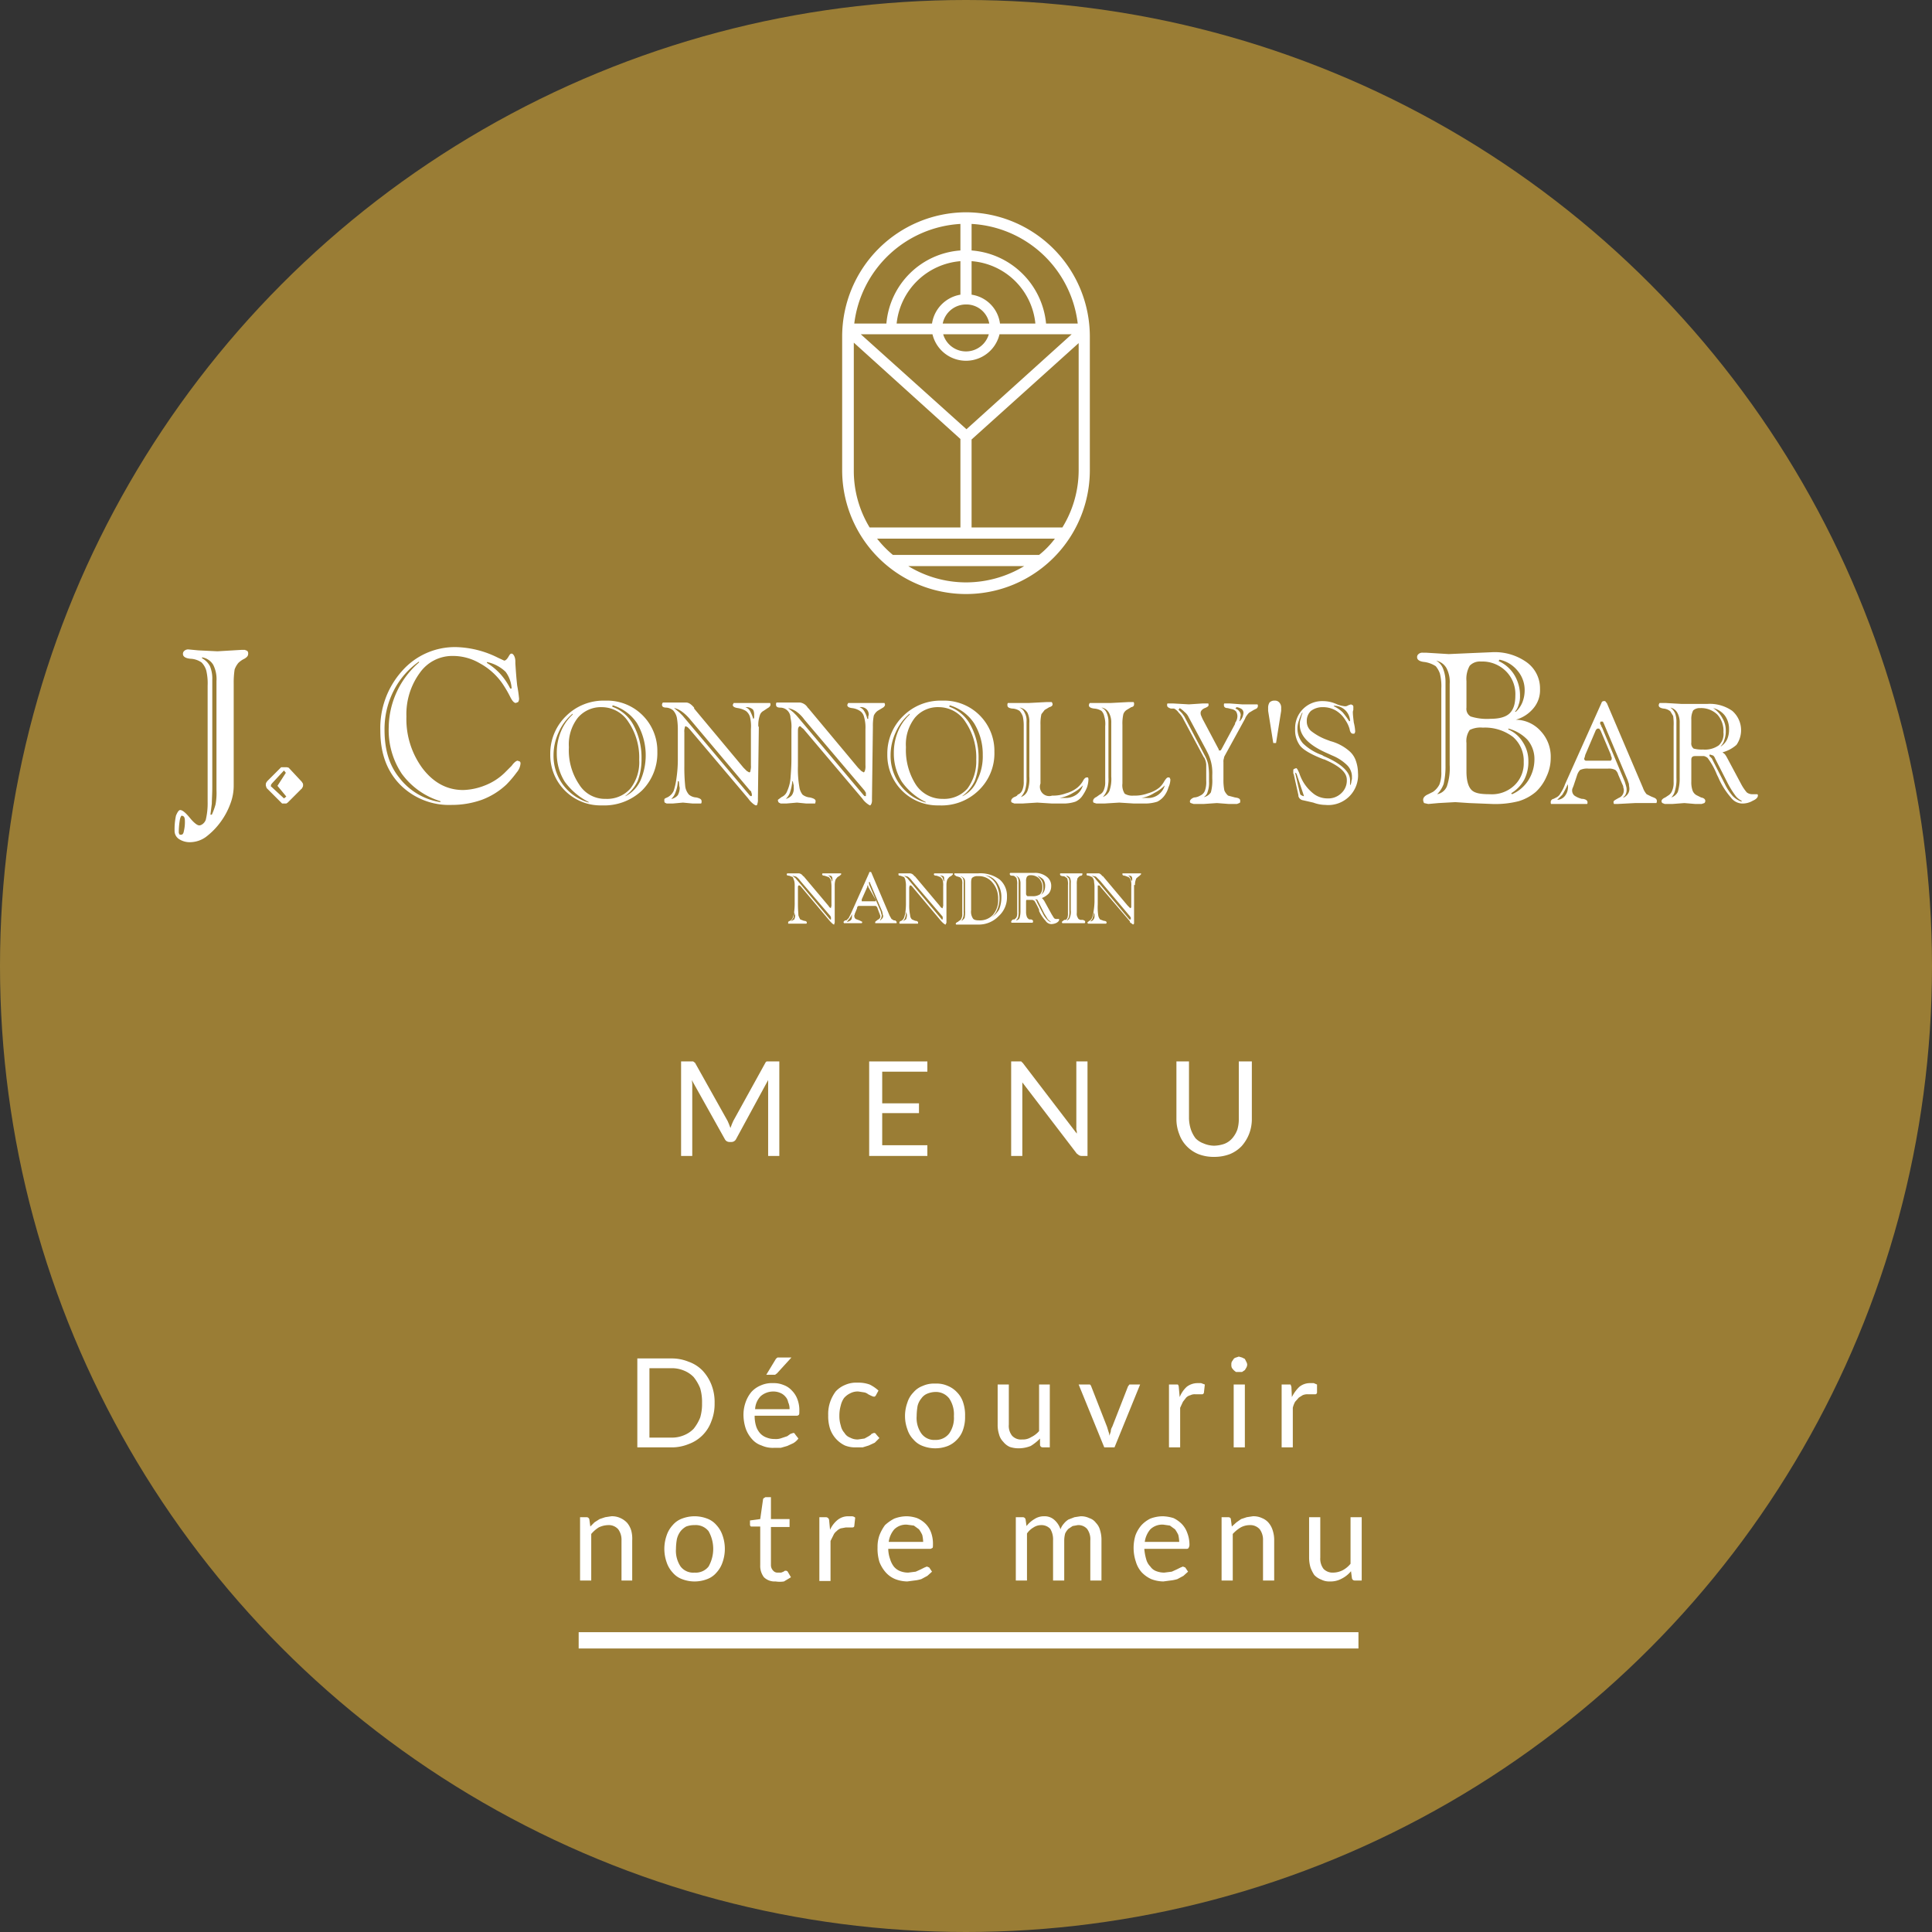 <svg xmlns="http://www.w3.org/2000/svg" viewBox="0 0 415 415">
	<rect x="0" y="0" width="415" height="415" fill="#333333" stroke="none"/>
	<defs>
		<style>.cls-1{fill:#9a7d35;}.cls-2,.cls-3{fill:#fff;}.cls-3{fill-rule:evenodd;}</style>
	</defs>
	<g id="Layer_2" data-name="Layer 2">
		<g id="Calque_1" data-name="Calque 1">
			<circle class="cls-1" cx="207.5" cy="207.5" r="207.5"/>
			<path class="cls-2"
						d="M98,139a21.1,21.1,0,0,1,9,2.3l1.3.6c.3,0,.6-.3.9-.8s.4-.7.7-.7.8.6.8,1.7v.4c.1,1.5.2,3.1.4,4.8a26.3,26.3,0,0,1,.4,2.8,1.4,1.4,0,0,1-.2.7l-.5.2c-.4,0-.8-.5-1.2-1.3a24.8,24.8,0,0,0-1.7-2.9,14.1,14.1,0,0,0-4.8-4.3,11.4,11.4,0,0,0-5.9-1.6,8.5,8.5,0,0,0-7,3.6,15,15,0,0,0-2.9,9.4,17.8,17.8,0,0,0,3.5,11.2c2.4,3.1,5.3,4.6,8.7,4.6a13.7,13.7,0,0,0,4.7-1,12.6,12.6,0,0,0,4.2-2.7l1.5-1.5c.5-.7,1-1.1,1.3-1.1l.5.2a.7.7,0,0,1,.1.5,3.3,3.3,0,0,1-.8,1.8,23.5,23.5,0,0,1-2.2,2.6,15.7,15.7,0,0,1-5.3,3.3,19.3,19.3,0,0,1-6.5,1.1,14.8,14.8,0,0,1-11.1-4.4c-2.8-2.9-4.2-6.7-4.2-11.5a18.3,18.3,0,0,1,4.6-12.8A15.1,15.1,0,0,1,98,139m6.6,3.2v.2a13.7,13.7,0,0,1,2.9,2.4,14.1,14.1,0,0,1,2.1,3.1h.3a6.6,6.6,0,0,0-1.3-3.6A8.3,8.3,0,0,0,104.6,142.2Zm-10,30.1v-.2a16.1,16.1,0,0,1-8.3-5.9,16.9,16.9,0,0,1-2.8-10A18.7,18.7,0,0,1,90,142.3v-.2a17,17,0,0,0-5.5,6.4,18.1,18.1,0,0,0-1.9,8.3c0,4.2,1,7.6,3.2,10.3A13.8,13.8,0,0,0,94.6,172.3ZM62,164.9l2.8,3,.2.3a.6.6,0,0,1,.1.4.9.9,0,0,1-.1.5c-.1.1-.1.3-.2.3l-3,3-.3.2h-.9l-.3-.3-2.9-2.9a.5.5,0,0,1-.2-.4.6.6,0,0,1-.1-.4.9.9,0,0,1,.1-.5l.2-.3,3-3h1.2Zm-2.4,3.9,1.8-2.8-.4-.5-2.6,2.8-.2.3h0v.4h.1l2.7,2.5.5-.4Zm-9.4-22v21.8a10.9,10.9,0,0,1-.7,4,15.6,15.6,0,0,1-2,3.8,15.3,15.3,0,0,1-3.3,3.4,5.9,5.9,0,0,1-3.2,1.1,4.2,4.2,0,0,1-2.6-.7,2.1,2.1,0,0,1-.9-1.8,13.9,13.9,0,0,1,.3-3.2q.5-1.2.9-1.2c.5,0,1.2.6,2.1,1.7s1.6,1.6,2,1.6,1.1-.4,1.4-1.2a15.2,15.2,0,0,0,.4-3.9V147.3a12.1,12.1,0,0,0-.3-3.3,4.2,4.2,0,0,0-1-1.7,4.5,4.5,0,0,0-2.4-.8c-1.1-.1-1.6-.5-1.6-1a.8.8,0,0,1,.3-.7,1.2,1.2,0,0,1,.9-.3l2.1.2,4.1.2,5.1-.3h.8l.5.2a.8.8,0,0,1,.2.7c0,.4-.3.7-.8,1a4.8,4.8,0,0,0-1.3.9,4.7,4.7,0,0,0-.8,1.4A18.5,18.5,0,0,0,50.2,146.8Zm-6.8-5.6v.2a4,4,0,0,1,1.7,1.7,6.9,6.9,0,0,1,.5,2.9v23c0,1.6-.1,2.8-.1,3.6l-.3,2.4h.3a14.3,14.3,0,0,0,.8-2.2,13.7,13.7,0,0,0,.2-3.1V146.3a6.8,6.8,0,0,0-.7-3.5A3.4,3.4,0,0,0,43.4,141.2Zm-4.3,34c-.2,0-.4.4-.5,1.1a16.9,16.9,0,0,0-.2,2.5c0,.2.1.3.2.5h.3c.3,0,.5-.2.6-.8a8.3,8.3,0,0,0,.2-2.5,1.4,1.4,0,0,0-.2-.6Z"/>
			<path class="cls-2"
						d="M130,150.5a10.8,10.8,0,0,1,11.2,11,11.3,11.3,0,0,1-3.3,8.3,11.8,11.8,0,0,1-8.6,3.2,10.8,10.8,0,0,1-11.1-11,11.2,11.2,0,0,1,3.4-8.2,11.4,11.4,0,0,1,8.4-3.3m7.3,12.7a13.6,13.6,0,0,0-2.3-8.1,6.8,6.8,0,0,0-5.7-3.2,6.5,6.5,0,0,0-5.2,2.3,9.3,9.3,0,0,0-1.9,6.3,13.1,13.1,0,0,0,2.2,8,6.5,6.5,0,0,0,5.7,3.1,6.7,6.7,0,0,0,5.3-2.2A9.2,9.2,0,0,0,137.3,163.2Zm-5.8-11.4a8.4,8.4,0,0,1,4.6,4,14.7,14.7,0,0,1,1.7,7.2,13.2,13.2,0,0,1-.8,4.7,8.6,8.6,0,0,1-2.7,3.3h.1a7.1,7.1,0,0,0,3.2-3.4,13.6,13.6,0,0,0-.8-12.3,9.5,9.5,0,0,0-5.2-3.8Zm-5.1,20.5h.1a14.3,14.3,0,0,1-5.2-4.4,11.4,11.4,0,0,1-1.7-6.1,11.9,11.9,0,0,1,.9-4.7,10.1,10.1,0,0,1,2.5-3.6v-.2a10.8,10.8,0,0,0-3,4,11.7,11.7,0,0,0-1.1,4.9,10.4,10.4,0,0,0,7.6,10.2Z"/>
			<path class="cls-2"
						d="M219.1,152H219a2,2,0,0,1,1.1,1.1,3.4,3.4,0,0,1,.4,1.9v12a8.2,8.2,0,0,1-.3,2.7,4.6,4.6,0,0,1-.9,1.5h0a2.3,2.3,0,0,0,1.4-1.3,7.6,7.6,0,0,0,.4-3.1V155.3a4.3,4.3,0,0,0-.4-2.2,2.4,2.4,0,0,0-1.6-1.1m4.4,3.7v12.6a2,2,0,0,0,2.5,2.6,7.9,7.9,0,0,0,3-.5,6.7,6.7,0,0,0,2.4-1.2,5.3,5.3,0,0,0,1.2-1.4c.3-.6.6-.8.8-.8h.3a.9.9,0,0,1,.1.5,6.1,6.1,0,0,1-.3,1.6,8.7,8.7,0,0,1-.9,1.7,3.6,3.6,0,0,1-1.6,1.4,8,8,0,0,1-2.4.4H226l-3.2-.2-3.2.2h-1.7l-.5-.2c-.2-.1-.2-.2-.2-.4s.2-.6.7-.8.6-.3.7-.5a1.7,1.7,0,0,0,1-1,4.2,4.2,0,0,0,.3-1.8V156a9.1,9.1,0,0,0-.2-2.1,3.5,3.5,0,0,0-.7-1.2,3,3,0,0,0-1.6-.5c-.7-.1-1-.3-1-.7a.7.7,0,0,1,.1-.5h4.6l3.8-.2h1a.8.8,0,0,1,.2.5c0,.3-.3.5-.7.6l-1,.6-.7.9A9.1,9.1,0,0,0,223.5,155.7Zm4.1,15.7h1.2a4,4,0,0,0,2.4-.7,3.5,3.5,0,0,0,1.4-2h0a7.8,7.8,0,0,1-2.1,1.6A8.3,8.3,0,0,1,227.6,171.4Z"/>
			<path class="cls-2"
						d="M236.7,152h-.1a2,2,0,0,1,1.1,1.1,4.5,4.5,0,0,1,.4,1.9v12a8.2,8.2,0,0,1-.3,2.7,4.6,4.6,0,0,1-.9,1.5h0a2.6,2.6,0,0,0,1.4-1.3,7.6,7.6,0,0,0,.4-3.1V155.3a4.2,4.2,0,0,0-.5-2.2,2.2,2.2,0,0,0-1.5-1.1m4.4,3.7v12.6a3.3,3.3,0,0,0,.5,2.2,3.2,3.2,0,0,0,1.9.4,8.1,8.1,0,0,0,3.1-.5,6.7,6.7,0,0,0,2.4-1.2,4.9,4.9,0,0,0,1.1-1.4c.4-.6.6-.8.8-.8h.3c.1.2.2.3.2.5a4.1,4.1,0,0,1-.4,1.6,5.4,5.4,0,0,1-.8,1.7,4.3,4.3,0,0,1-1.6,1.4,8.7,8.7,0,0,1-2.5.4h-2.5l-3.2-.2-3.2.2h-1.7l-.6-.2c-.1-.1-.1-.2-.1-.4s.2-.6.7-.8l.7-.5a1.8,1.8,0,0,0,.9-1,4.2,4.2,0,0,0,.3-1.8V156a5.6,5.6,0,0,0-.2-2.1,2.3,2.3,0,0,0-.6-1.2,3.4,3.4,0,0,0-1.6-.5c-.7-.1-1.1-.3-1.1-.7a.8.8,0,0,1,.2-.5h4.6l3.8-.2h1a.7.7,0,0,1,.1.5q0,.5-.6.6l-1,.6a1.8,1.8,0,0,0-.7.9A9.1,9.1,0,0,0,241.1,155.7Zm4.1,15.7h1.1a3.7,3.7,0,0,0,3.9-2.7h0a8.2,8.2,0,0,1-2.2,1.6A7.7,7.7,0,0,1,245.2,171.4Z"/>
			<path class="cls-2"
						d="M202.4,150.5a10.8,10.8,0,0,1,11.2,11,11,11,0,0,1-3.4,8.3,11.4,11.4,0,0,1-8.5,3.2,10.8,10.8,0,0,1-11.1-11,11.2,11.2,0,0,1,3.4-8.2,11.4,11.4,0,0,1,8.4-3.3m7.3,12.7a13.6,13.6,0,0,0-2.3-8.1,6.8,6.8,0,0,0-5.7-3.2,6.4,6.4,0,0,0-5.2,2.3,9.3,9.3,0,0,0-1.9,6.3,13.8,13.8,0,0,0,2.1,8,6.8,6.8,0,0,0,5.8,3.1,6.7,6.7,0,0,0,5.3-2.2A9.8,9.8,0,0,0,209.7,163.2Zm-5.8-11.4a8.4,8.4,0,0,1,4.6,4,14.7,14.7,0,0,1,1.7,7.2,13.2,13.2,0,0,1-.8,4.7,8.6,8.6,0,0,1-2.7,3.3h.1a6.5,6.5,0,0,0,3.1-3.4,11.3,11.3,0,0,0,1.2-5.4,12.7,12.7,0,0,0-1.9-6.9,9.5,9.5,0,0,0-5.2-3.8Zm-5.1,20.5h.1a13.5,13.5,0,0,1-5.2-4.4,11.4,11.4,0,0,1-1.7-6.1,11.9,11.9,0,0,1,.9-4.7,10.1,10.1,0,0,1,2.5-3.6v-.2a10.8,10.8,0,0,0-3,4,11.7,11.7,0,0,0-1.1,4.9,10.4,10.4,0,0,0,7.6,10.2Z"/>
			<path class="cls-2"
						d="M163,156.1l-.2,15.6a2.2,2.2,0,0,1-.1.9c0,.2-.1.4-.3.4s-.8-.4-1.4-1.1l-.3-.4-12.6-14.9-.4-.4-.4-.2c-.1,0-.2.1-.2.3a2.5,2.5,0,0,0-.1,1v7.2a39.5,39.5,0,0,0,.2,4.5,3.4,3.4,0,0,0,.8,1.7,2.7,2.7,0,0,0,1.6.6c.8.2,1.1.4,1.1.8a.7.7,0,0,1-.1.5h-1.8l-2.1-.2-2.2.2h-1.3l-.4-.2c-.1-.1-.1-.3-.1-.6s.2-.3.8-.6a3,3,0,0,0,1.2-1.3,14.1,14.1,0,0,0,.6-2.7,27.3,27.3,0,0,0,.3-4.1v-6.5a14.4,14.4,0,0,0-.2-2.4,3.4,3.4,0,0,0-.8-1.6,2.6,2.6,0,0,0-1.4-.6c-.7,0-1-.2-1-.6a.8.8,0,0,1,.2-.5h4.9c.6,0,1.1.3,1.8,1.1v.2l10.6,12.7.7.7.5.3c.2,0,.3-.1.3-.4a3.1,3.1,0,0,0,.1-1.1v-7.8a8.7,8.7,0,0,0-.2-2.6,2.5,2.5,0,0,0-.9-1.3,4.9,4.9,0,0,0-1.7-.6c-.7-.1-1.1-.3-1.1-.7l.2-.4h7.8c.1.1.1.2.1.4s-.2.5-.6.7l-.9.6a1.6,1.6,0,0,0-.8,1,6.2,6.2,0,0,0-.3,2.4m-17.2,11.7h-.1a7.2,7.2,0,0,1-.5,2.4,3.4,3.4,0,0,1-.9,1.4h.1a2.4,2.4,0,0,0,1.3-.8,3.4,3.4,0,0,0,.4-1.6,4.3,4.3,0,0,1-.1-.5A5.8,5.8,0,0,0,145.8,167.8Zm-.9-15.7h0l1.1.9.7.7,14.4,17.1.2.2h.2c.1,0,.1-.1.1-.3a.6.6,0,0,0-.1-.4.5.5,0,0,0-.3-.5l-12.8-15.2a9.7,9.7,0,0,0-1.9-1.8A4.8,4.8,0,0,0,144.9,152.1Zm15.3-.2h0a1.9,1.9,0,0,1,1,.8,9.8,9.8,0,0,1,.7,1.7h.1c0-.1.1-.2.1-.3v-.5c0-.6-.1-1.1-.4-1.3A2.1,2.1,0,0,0,160.2,151.9Z"/>
			<path class="cls-2"
						d="M187.5,156.1l-.2,15.6a2.2,2.2,0,0,1-.1.9c-.1.2-.2.4-.3.4s-.8-.4-1.4-1.1l-.3-.4-12.6-14.9-.5-.4c-.1-.2-.2-.2-.3-.2s-.2.1-.3.3-.1.5-.1,1v7.2a22,22,0,0,0,.3,4.5,3.4,3.4,0,0,0,.7,1.7,3,3,0,0,0,1.6.6c.8.2,1.2.4,1.2.8a4.3,4.3,0,0,1-.1.5h-1.9l-2-.2-2.3.2h-1.2l-.4-.2a.8.8,0,0,1-.2-.6l.8-.6a2.2,2.2,0,0,0,1.2-1.3,8.4,8.4,0,0,0,.7-2.7c.1-1.3.2-2.7.2-4.1v-6.5a8.2,8.2,0,0,0-.2-2.4,2.2,2.2,0,0,0-2.2-2.2q-.9,0-.9-.6a.7.7,0,0,1,.1-.5h5a2.3,2.3,0,0,1,1.7,1.1l.2.2,10.6,12.7.7.7.5.3c.1,0,.2-.1.3-.4a3.1,3.1,0,0,0,.1-1.1v-7.8a7.9,7.9,0,0,0-.3-2.6,2.1,2.1,0,0,0-.9-1.3,3.8,3.8,0,0,0-1.7-.6c-.7-.1-1-.3-1-.7l.2-.4H190c0,.1.1.2.1.4s-.2.5-.6.7l-1,.6a2.7,2.7,0,0,0-.8,1,11,11,0,0,0-.2,2.4m-17.2,11.7h-.1a11.1,11.1,0,0,1-.5,2.4,3.4,3.4,0,0,1-.9,1.4h0a2.4,2.4,0,0,0,1.3-.8,2.5,2.5,0,0,0,.4-1.6v-.5A8.7,8.7,0,0,1,170.3,167.8Zm-1-15.7h0l1.1.9.7.7,14.4,17.1.2.2h.3v-.7l-.3-.5-12.9-15.2a7.5,7.5,0,0,0-1.8-1.8A5.3,5.3,0,0,0,169.3,152.1Zm15.4-.2h-.1a1.9,1.9,0,0,1,1,.8,5.4,5.4,0,0,1,.7,1.7h.2v-.3a1.2,1.2,0,0,1,.1-.5,1.6,1.6,0,0,0-.5-1.3A1.8,1.8,0,0,0,184.7,151.9Z"/>
			<path class="cls-2"
						d="M267.6,154.1l-4.5,8.2a1.4,1.4,0,0,0-.2.6,1.9,1.9,0,0,0-.1.8v3.7a11,11,0,0,0,.2,2.4,3.1,3.1,0,0,0,.8,1.1l1.5.4c.8.1,1.1.3,1.1.7s0,.4-.2.5l-.5.2H264l-2.6-.2-2.9.2h-2.1l-.6-.2c-.2-.1-.2-.2-.2-.4s.3-.6.9-.8a2.8,2.8,0,0,0,1.3-.4,1.9,1.9,0,0,0,1-1,5.4,5.4,0,0,0,.3-2.2v-3.5a3.7,3.7,0,0,0-.4-1.4.1.1,0,0,0-.1-.1l-4.4-8.2a5,5,0,0,0-1-1.4,2.8,2.8,0,0,0-1-.9h-.7c-.6-.2-.8-.4-.8-.7s0-.3.1-.4h1.1l3.5.2,3-.2h1.1c.1,0,.1.2.1.4s-.3.4-.8.6-.9.6-.9,1a1.3,1.3,0,0,0,.1.6l.3.7,3.5,6.6v.2h.4l.2-.3,2.9-5.4v-.2a2.6,2.6,0,0,0,.5-1.4,2,2,0,0,0-.3-1.1,1.9,1.9,0,0,0-1-.5l-.8-.2c-.6,0-.8-.3-.8-.6s0-.3.1-.4h1.1l2.7.2h3.3c.1.1.1.2.1.4a.7.7,0,0,1-.5.6l-.4.2-1,.6a4.8,4.8,0,0,0-.9,1.3m-14.2-2h-.1l.8.8.5.7,4.4,8.4a6.7,6.7,0,0,1,.7,1.8,13.8,13.8,0,0,1,.2,2.5v1.3a5.7,5.7,0,0,1-.3,2.2,1.8,1.8,0,0,1-.8,1.1h.1a2.4,2.4,0,0,0,1.4-1,9.6,9.6,0,0,0,.3-3v-.7a9.5,9.5,0,0,0-1.1-5l-.2-.4-3.8-7.1a3.1,3.1,0,0,0-.9-1.1A4.7,4.7,0,0,0,253.4,152.1Zm12.2-.2h-.1a1.5,1.5,0,0,1,.9.6,1.2,1.2,0,0,1,.3.9,4.3,4.3,0,0,0-.1.5,1.9,1.9,0,0,1-.2.7h.1a2.4,2.4,0,0,0,.6-.9,3.1,3.1,0,0,0,.2-.8,1,1,0,0,0-.4-.9A2.5,2.5,0,0,0,265.6,151.9Z"/>
			<path class="cls-2"
						d="M273.5,159.6l-1.1-6.9v-.6a2.1,2.1,0,0,1,.3-1.2,1.4,1.4,0,0,1,1.1-.4,1.2,1.2,0,0,1,1,.4,1.6,1.6,0,0,1,.4,1.2v.6l-1.1,6.9Z"/>
			<path class="cls-2"
						d="M278.9,170.8l-1-4.5a.4.4,0,0,1-.1-.3v-.2c0-.3,0-.5.1-.6l.5-.2c.2,0,.4.4.7,1.1a9.8,9.8,0,0,0,.8,1.8,9.1,9.1,0,0,0,2.4,2.7,4.9,4.9,0,0,0,2.8.9,4,4,0,0,0,3-1.1,3.7,3.7,0,0,0,1.2-2.9c0-1.6-1.6-3-4.9-4.4h-.1q-4.1-1.6-5.1-3a5.6,5.6,0,0,1-1-3.5,5.8,5.8,0,0,1,6-6,7.1,7.1,0,0,1,2.8.6,6,6,0,0,0,1.8.5,1.1,1.1,0,0,0,.8-.2l.6-.2.4.2a.7.7,0,0,1,.1.5v.5a1.3,1.3,0,0,0-.1.6c0,.5.1,1.2.2,2.1a9.9,9.9,0,0,1,.3,1.9.8.8,0,0,1-.2.5h-.3c-.3,0-.6-.3-.7-1a6.6,6.6,0,0,0-.9-1.9,6,6,0,0,0-2.1-2.1,5.5,5.5,0,0,0-2.8-.7,4.1,4.1,0,0,0-2.5.8,2.9,2.9,0,0,0-.9,2.2,2.7,2.7,0,0,0,.9,2.1,12.3,12.3,0,0,0,3.4,1.9l.8.3a10.1,10.1,0,0,1,4,2.1,4.8,4.8,0,0,1,1.4,2,8.1,8.1,0,0,1,.5,2.7,6.4,6.4,0,0,1-7,6.9,7.7,7.7,0,0,1-2.6-.5l-2.2-.5a1.2,1.2,0,0,1-1-.9v-.2m-.7-4.8,1,4.3c.1.3.1.4.3.5l.4.2h.2l-1.6-4.8h0l-.2-.2h-.1v.4Zm8.3-14.3h0a7,7,0,0,1,1.9,1.3,18.9,18.9,0,0,1,1.4,1.9h.2a3.4,3.4,0,0,0-3.5-3.3Zm-6.7,1.4h-.1a10.3,10.3,0,0,0-.7,1.7,5,5,0,0,0-.3,1.6,4.8,4.8,0,0,0,1.2,3.3,11.2,11.2,0,0,0,4.1,2.5l.3.2c3.8,1.6,5.7,3.4,5.7,5.2v1h.1a2.9,2.9,0,0,0,.2-.9,1.5,1.5,0,0,0,.1-.7,3.5,3.5,0,0,0-1-2.6,9.8,9.8,0,0,0-3.2-2.1l-1.1-.5c-3.9-1.7-5.9-3.7-5.9-6.1a3,3,0,0,1,.2-1.3A9.3,9.3,0,0,1,279.8,153.1Z"/>
			<path class="cls-2"
						d="M315,152a1.9,1.9,0,0,0,.9,1.9,11.7,11.7,0,0,0,4.3.5c1.9,0,3.3-.4,4.1-1.2s1.2-2,1.2-3.8a6.9,6.9,0,0,0-2.1-5.3,7.2,7.2,0,0,0-5.3-2,3,3,0,0,0-2.4.9,5.7,5.7,0,0,0-.7,3.3Zm10.6,2.6a7.3,7.3,0,0,1,5.4,2.5,8,8,0,0,1,2.1,5.7,9.3,9.3,0,0,1-.9,4,9.8,9.8,0,0,1-2.3,3.3,10.2,10.2,0,0,1-3.7,2,20.2,20.2,0,0,1-5.6.6l-5-.2-3-.2-3.6.2-2.2.2-.9-.2a1.4,1.4,0,0,1-.2-.7c0-.5.4-.9,1.1-1.2l1-.5a4.3,4.3,0,0,0,1.4-1.6,7,7,0,0,0,.4-2.7V147.9a11.2,11.2,0,0,0-.3-3.2,5.1,5.1,0,0,0-.9-1.6,6,6,0,0,0-2.4-.9c-1.1-.1-1.6-.5-1.6-1a.8.8,0,0,1,.3-.7,1.2,1.2,0,0,1,.9-.3h.7l4.9.3,4.5-.2,4.7-.2a11.8,11.8,0,0,1,7.6,2.2,6.9,6.9,0,0,1,2.8,5.7,6,6,0,0,1-1.3,4A7.6,7.6,0,0,1,325.6,154.6ZM315,165.7c0,2,.4,3.3,1.1,4s2,.9,3.9.9a7,7,0,0,0,5.3-1.9,6.5,6.5,0,0,0,2-5,6.8,6.8,0,0,0-2.3-5.4,9.9,9.9,0,0,0-6.5-2,5.2,5.2,0,0,0-2.8.5,4.1,4.1,0,0,0-.7,2.8Zm-6.5-23.8a3.4,3.4,0,0,1,1.5,1.8,7.6,7.6,0,0,1,.5,2.9v17.8a16.8,16.8,0,0,1-.4,4,5.9,5.9,0,0,1-1.4,2.2,2.8,2.8,0,0,0,2.1-1.7,12.3,12.3,0,0,0,.6-4.6V146.9a6.4,6.4,0,0,0-.7-3.4A3.4,3.4,0,0,0,308.5,141.9Zm13.6-.2-.2.3a7.7,7.7,0,0,1,3.4,3,8.5,8.5,0,0,1,1.2,4.6,4.8,4.8,0,0,1-.3,1.8,3.7,3.7,0,0,1-.8,1.5h.2a5.6,5.6,0,0,0,1.4-2,7,7,0,0,0,.5-2.5,6.4,6.4,0,0,0-1.5-4.3A6.8,6.8,0,0,0,322.1,141.7Zm1.9,14.8v.2a6.8,6.8,0,0,1,3.1,2.7,7.3,7.3,0,0,1,1.2,4.1,8.4,8.4,0,0,1-.9,4,7.8,7.8,0,0,1-2.8,2.9l.2.2a7.9,7.9,0,0,0,3.5-3,8.4,8.4,0,0,0,1.3-4.4,6.4,6.4,0,0,0-1.5-4.3A8.8,8.8,0,0,0,324,156.5Z"/>
			<path class="cls-2"
						d="M345.1,150.9l7.8,18.3a4.3,4.3,0,0,0,.8,1.4l1,.5.5.2c.5.2.7.4.7.8a1,1,0,0,1-.1.4h-4.6l-3.8.2h-.7a.7.7,0,0,1-.1-.5c0-.2.4-.4,1.1-.8a1.7,1.7,0,0,0,1.1-1.6,1.3,1.3,0,0,0-.1-.6,1.4,1.4,0,0,0-.2-.7l-.9-2.1a2.1,2.1,0,0,0-.6-1,3,3,0,0,0-1.6-.3h-4.2a3.6,3.6,0,0,0-1.8.3,2.9,2.9,0,0,0-.6,1l-.8,2.4-.2.5a1.1,1.1,0,0,0-.1.5,1.4,1.4,0,0,0,.5,1.1,4.8,4.8,0,0,0,1.6.7h.2c.7.1,1,.4,1,.7s0,.3-.1.4h-7.7c-.1-.1-.1-.2-.1-.4a.7.7,0,0,1,.6-.7l.6-.3a2,2,0,0,0,.9-.9,9,9,0,0,0,1-2l7.8-17.4h0a.5.5,0,0,1,.5-.4h.3l.3.4m-1.3,5.9-.3-.4h-.4l-.3.3-2.3,5.4c0,.2-.1.3-.1.5a.4.4,0,0,0-.1.3c0,.2.1.3.3.4H346l.2-.3v-.4a1.4,1.4,0,0,1-.2-.6Zm-7.1,11.7a17.8,17.8,0,0,1-1.1,2.1l-1.1,1.1h.1a2.2,2.2,0,0,0,1.6-.9,3.1,3.1,0,0,0,.6-2.1v-.3Zm12,2.7h.1a2.4,2.4,0,0,0,.9-.8,2,2,0,0,0,.3-1.1c0-.3-.1-.6-.1-1l-.3-.9-5.1-12.1-.2-.4h-.5c0,.1-.1.2-.1.4l.3.6c0,.1,0,.2.1.2l4.9,11.7.3,1a2.5,2.5,0,0,1,.1.8,2,2,0,0,1-.2.9A1.2,1.2,0,0,1,348.7,171.2Z"/>
			<path class="cls-2"
						d="M363.3,159.5a1.4,1.4,0,0,0,.5,1.3,6.9,6.9,0,0,0,2,.2,5.1,5.1,0,0,0,3.4-.9,3.3,3.3,0,0,0,1-2.8,5.2,5.2,0,0,0-1.3-3.8,5,5,0,0,0-3.7-1.4,2.1,2.1,0,0,0-1.5.5,4,4,0,0,0-.4,2Zm6.7,2.1.5.4a5.6,5.6,0,0,1,.5.8l3.1,5.8a10.2,10.2,0,0,0,1.1,1.6,1.9,1.9,0,0,0,1.2.4h1.1a.4.4,0,0,1,.1.3c0,.4-.4.8-1.1,1.1a4.3,4.3,0,0,1-2.2.6,3.1,3.1,0,0,1-2.5-1.3,16,16,0,0,1-2.7-4.3l-.3-.6a15.8,15.8,0,0,0-2-3.6,2,2,0,0,0-.8-.4h-1.5c-.5,0-.8,0-1,.2s-.2.4-.2.8v4.5a5.3,5.3,0,0,0,.3,2,1.9,1.9,0,0,0,1,1l.8.4c.6.1.9.4.9.7a.6.6,0,0,1-.2.5l-.6.2h-1.3l-2.4-.2-2.6.2h-1.6l-.5-.2a.5.5,0,0,1-.2-.4c0-.3.3-.6.8-.8l.6-.4a2,2,0,0,0,.9-1.1,4.2,4.2,0,0,0,.3-1.8V156a12.2,12.2,0,0,0-.1-2.2l-.6-1a2.6,2.6,0,0,0-1.5-.6c-.6-.1-1-.3-1-.7a.8.8,0,0,1,.2-.5h1.2l3.4.2h5.7a8.4,8.4,0,0,1,5.3,1.5,5.5,5.5,0,0,1,.9,7.3A7.4,7.4,0,0,1,370,161.6ZM358.8,152a2.9,2.9,0,0,1,1,1.2,5,5,0,0,1,.3,1.9v12a8.2,8.2,0,0,1-.3,2.7,3.1,3.1,0,0,1-.8,1.5,2.4,2.4,0,0,0,1.4-1.2,10,10,0,0,0,.4-3.1V155.3a4.2,4.2,0,0,0-.5-2.2A2.2,2.2,0,0,0,358.8,152Zm9.2.1a5.9,5.9,0,0,1,2,2.2,5,5,0,0,1,.7,2.7,5.4,5.4,0,0,1-.3,1.9,2.9,2.9,0,0,1-.8,1.4h.1a3.7,3.7,0,0,0,1.3-1.5,5.1,5.1,0,0,0,.4-2.2,4.8,4.8,0,0,0-.9-2.9A4.5,4.5,0,0,0,368,152.1Zm-.8,10.1v.2l.5.5.4.8,2.4,4.7a11.7,11.7,0,0,0,1.7,2.6,5,5,0,0,0,1.9,1.2V172a3.6,3.6,0,0,1-1.4-1.2,19.7,19.7,0,0,1-1.6-2.6l-2.7-5.3a1.5,1.5,0,0,0-.4-.6l-.6-.2h-.2Z"/>
			<path class="cls-2"
						d="M243.6,190.1v8.3l-.2.2-.7-.5v-.2l-6.4-7.5a.2.2,0,0,0-.2-.2h-.3v4.1a12.3,12.3,0,0,0,.1,2.3,1.9,1.9,0,0,0,.4.9l.8.3c.4,0,.6.2.6.3a.4.4,0,0,1-.1.3h-3.9a.4.4,0,0,1-.1-.3l.4-.3a1.3,1.3,0,0,0,.6-.7,6.3,6.3,0,0,0,.3-1.3,14.9,14.9,0,0,0,.2-2.1v-3.3c0-.5-.1-.8-.1-1.2a2,2,0,0,0-.4-.8l-.7-.3c-.3,0-.5-.1-.5-.2s0-.3.1-.3h2.5c.2,0,.5.2.8.6h.1l5.3,6.3.4.4.2.2.2-.2v-4.5a4.2,4.2,0,0,0-.1-1.3,1.2,1.2,0,0,0-.5-.7l-.8-.3c-.3,0-.5-.1-.5-.3s0-.2.1-.2h3.9v.2l-.3.3-.4.3c-.2.2-.4.3-.4.5a2.9,2.9,0,0,0-.2,1.2M235,196h0a10.4,10.4,0,0,1-.3,1.2,1.8,1.8,0,0,1-.5.7h.1a.9.9,0,0,0,.6-.4,1.1,1.1,0,0,0,.2-.8v-.3A4.3,4.3,0,0,1,235,196Zm-.5-7.9h0l.6.4.3.4,7.2,8.6h.3v-.4l-.2-.3-6.4-7.6-.9-.9Zm7.7-.1h0a1,1,0,0,1,.5.4l.4.9h0c0-.1,0-.2.1-.2v-.3a.8.8,0,0,0-.2-.6C242.8,188.1,242.6,188.1,242.2,188Zm-13.2.1h0l.6.6a2.5,2.5,0,0,1,.1,1v6a4.5,4.5,0,0,1-.1,1.3,1.8,1.8,0,0,1-.5.7h.1a.9.9,0,0,0,.6-.6,3.2,3.2,0,0,0,.2-1.6v-5.8a2.2,2.2,0,0,0-.2-1.2A1.2,1.2,0,0,0,229,188.1Zm2.3,1.8v6.2a1.5,1.5,0,0,0,.2,1c.1.3.3.4.6.5h.5c.3.1.5.2.5.4a.4.4,0,0,1-.1.3h-4.8a.4.4,0,0,1-.1-.3l.5-.4h.3a1,1,0,0,0,.4-.5,3.1,3.1,0,0,0,.1-1v-6a3.5,3.5,0,0,0-.1-1.2c0-.2-.1-.3-.3-.4a1,1,0,0,0-.8-.3c-.4-.1-.5-.2-.5-.4s0-.1.1-.2h4.7v.2a.3.3,0,0,1-.3.3.9.9,0,0,0-.6.4.5.5,0,0,0-.2.4A3.1,3.1,0,0,0,231.3,189.9Zm-10.9,2a.6.6,0,0,0,.3.6h1a2.7,2.7,0,0,0,1.7-.4,2,2,0,0,0,.5-1.4,2.7,2.7,0,0,0-.7-2,2.5,2.5,0,0,0-1.8-.7,1,1,0,0,0-.8.3,1.9,1.9,0,0,0-.2,1Zm3.4,1,.2.2.3.4,1.6,2.9.5.8a.7.7,0,0,0,.6.2h.5v.2c0,.2-.2.4-.5.6a2.7,2.7,0,0,1-1.2.3,1.5,1.5,0,0,1-1.2-.7,8.3,8.3,0,0,1-1.4-2.1v-.3a20.8,20.8,0,0,0-1-1.9l-.4-.2h-1.3c-.1.1-.1.2-.1.4v2.3a3,3,0,0,0,.2,1,1.2,1.2,0,0,0,.5.5h.4c.3.1.4.2.4.4a.4.4,0,0,1-.1.3h-4.5c-.1-.1-.1-.1-.1-.2s.1-.3.4-.5h.3c.2-.2.4-.3.5-.6a2.2,2.2,0,0,0,.1-.9v-6a3.1,3.1,0,0,0-.1-1.1.5.5,0,0,0-.3-.5c-.1-.2-.3-.3-.7-.3s-.5-.2-.5-.4.1-.1.1-.2h5.2a4,4,0,0,1,2.6.8,2.4,2.4,0,0,1,1,2.1,2.5,2.5,0,0,1-.5,1.5A4,4,0,0,1,223.8,192.9Zm-5.7-4.8a.9.9,0,0,1,.6.6,2.8,2.8,0,0,1,.1,1v6a4.5,4.5,0,0,1-.1,1.3,1.2,1.2,0,0,1-.5.7.9.9,0,0,0,.8-.5,5.1,5.1,0,0,0,.2-1.6v-5.8a2.1,2.1,0,0,0-.3-1.2A1.2,1.2,0,0,0,218.1,188.1Zm4.7,0a5,5,0,0,1,1,1.1,3.2,3.2,0,0,1,.3,1.4,2.2,2.2,0,0,1-.1.9,1.6,1.6,0,0,1-.4.7h0a1.9,1.9,0,0,0,.7-.8,3,3,0,0,0,.2-1,2.4,2.4,0,0,0-.4-1.5A3.8,3.8,0,0,0,222.8,188.1Zm-.4,5.1h-.1l.3.2.2.5,1.2,2.3a4.8,4.8,0,0,0,.9,1.3,1.8,1.8,0,0,0,.9.6h0l-.7-.6-.8-1.3-1.3-2.6c-.1-.2-.2-.3-.2-.4h-.4Zm-13.8,2.3a2.6,2.6,0,0,0,.4,1.8c.2.3.7.4,1.3.4a3.8,3.8,0,0,0,3-1.2,4.8,4.8,0,0,0,1.1-3.4,5.1,5.1,0,0,0-1.2-3.5,3.7,3.7,0,0,0-3.1-1.4,1.7,1.7,0,0,0-1.2.3c-.2.1-.3.5-.3,1.1Zm-1.9.8v-6.4a2.5,2.5,0,0,0-.1-1,1.2,1.2,0,0,0-.5-.5l-.7-.2-.4-.3v-.3h5.1a7,7,0,0,1,4.6,1.3,4.6,4.6,0,0,1,1.6,3.7,5.4,5.4,0,0,1-1.8,4.2,5.9,5.9,0,0,1-4.4,1.8h-4.7c-.1-.1-.1-.1-.1-.2s.2-.3.5-.4l.2-.2a.8.8,0,0,0,.5-.5A1.9,1.9,0,0,0,206.7,196.3Zm4.9-8.3h0a4.4,4.4,0,0,1,2.3,1.8,6.6,6.6,0,0,1,.8,3.2,6,6,0,0,1-.5,2.4,3.7,3.7,0,0,1-1.3,1.7h0a5.5,5.5,0,0,0,1.7-1.7,7.1,7.1,0,0,0,.5-2.6,5.4,5.4,0,0,0-1-3.3A3.7,3.7,0,0,0,211.6,188Zm-5.3.2h0c.3.2.5.3.6.6a2.2,2.2,0,0,1,.1.9v6.2a3.1,3.1,0,0,1-.1,1.1,3,3,0,0,1-.4.8h0c.3-.1.5-.4.7-.6a6.2,6.2,0,0,0,.1-1.6v-5.8c0-.5,0-.9-.2-1.1S206.7,188.3,206.3,188.2Zm-3,1.9V198c0,.2,0,.3-.1.4s0,.2-.1.2-.4-.2-.7-.5l-.2-.2-6.3-7.5-.2-.2h-.3c0,.2-.1.3-.1.5v3.6a9.9,9.9,0,0,0,.2,2.3,1.3,1.3,0,0,0,.4.9l.7.3c.4,0,.6.2.6.3v.3h-4v-.3c0-.1.1-.2.4-.3a1.3,1.3,0,0,0,.6-.7,6.3,6.3,0,0,0,.3-1.3,14.8,14.8,0,0,0,.1-2.1v-3.3a4.5,4.5,0,0,0-.1-1.2,1.9,1.9,0,0,0-.3-.8l-.8-.3c-.3,0-.4-.1-.4-.2v-.3h2.5a1.2,1.2,0,0,1,.9.6h.1l5.3,6.3.3.4.3.2c.1,0,.1-.1.1-.2a1.1,1.1,0,0,0,.1-.6v-3.9a4.2,4.2,0,0,0-.1-1.3,1.8,1.8,0,0,0-.5-.7l-.8-.3q-.6,0-.6-.3a.3.3,0,0,1,.1-.2h3.9c.1,0,.1.1.1.2l-.3.3-.5.3-.4.5A3.5,3.5,0,0,0,203.3,190.1Zm-8.6,5.9h-.1a3.7,3.7,0,0,1-.2,1.2,1.8,1.8,0,0,1-.5.7h0l.7-.4a1.9,1.9,0,0,0,.2-.8v-.3A.7.7,0,0,1,194.7,196Zm-.5-7.9h0l.5.4c.2.1.3.3.4.4l7.2,8.6h.2v-.4a.4.4,0,0,0-.1-.3l-6.5-7.6a3.8,3.8,0,0,0-.9-.9Zm7.7-.1h0l.5.4a4.6,4.6,0,0,1,.3.9h.1v-.5c0-.3,0-.5-.2-.6S202.2,188.1,201.9,188Zm-14.7-.5,3.9,9.2.4.7.5.3h.3l.3.3v.3H188v-.3l.5-.4c.4-.2.6-.4.6-.8a.4.4,0,0,0-.1-.3.4.4,0,0,0-.1-.3l-.4-1.1a.7.7,0,0,0-.4-.5h-3.7a.5.5,0,0,0-.3.5l-.5,1.2a.4.4,0,0,1-.1.3v.2a.9.9,0,0,0,.3.6l.8.3h0l.6.3c0,.2,0,.2-.1.3h-3.8a.4.4,0,0,1-.1-.3l.3-.3h.3l.5-.5.5-1,3.9-8.7h0c0-.2.1-.2.2-.2h.2Zm-.7,3v-.2a.1.1,0,1,0-.2,0v.2l-1.2,2.7v.4h3v-.2a.4.4,0,0,0-.1-.3Zm-3.5,5.8a2.7,2.7,0,0,1-.6,1.1l-.5.6h0a1.3,1.3,0,0,0,.9-.4c.2-.2.2-.6.2-1.1h0Zm6,1.4h.1l.4-.4a.8.8,0,0,0,.2-.6c0-.1-.1-.2-.1-.4s-.1-.3-.1-.5l-2.6-6.1v-.2h-.3c0,.1.1.2.1.3v.2l2.5,5.8c0,.2.1.3.1.5a.8.8,0,0,1,.1.4c0,.2-.1.3-.1.5Zm-9.7-7.6V198c0,.2,0,.3-.1.4v.2c-.2,0-.4-.2-.7-.5l-.2-.2-6.3-7.5-.2-.2h-.3a.9.9,0,0,0-.1.5v3.6c0,1.2.1,1.9.1,2.3a3.9,3.9,0,0,0,.4.9l.8.3c.4,0,.6.2.6.3s0,.3-.1.3h-3.9v-.3c0-.1.1-.2.4-.3a1.3,1.3,0,0,0,.6-.7,6.3,6.3,0,0,0,.3-1.3,14.8,14.8,0,0,0,.1-2.1v-3.3a4.5,4.5,0,0,0-.1-1.2l-.3-.8-.8-.3c-.3,0-.5-.1-.5-.2a.4.4,0,0,1,.1-.3h2.5a1.2,1.2,0,0,1,.9.6h.1l5.3,6.3.3.4.3.2v-.2a1.1,1.1,0,0,0,.1-.6v-3.9c0-.6-.1-1.1-.1-1.3a1.8,1.8,0,0,0-.5-.7l-.9-.3c-.3,0-.5-.1-.5-.3a.3.3,0,0,1,.1-.2h3.9c.1,0,.1.1.1.2l-.3.3-.5.3-.4.5A3.5,3.5,0,0,0,179.3,190.1Zm-8.7,5.9h0c-.1.5-.1.9-.2,1.2l-.5.7h0l.7-.4a1.9,1.9,0,0,0,.2-.8.4.4,0,0,0-.1-.3A1.1,1.1,0,0,0,170.6,196Zm-.4-7.9h0l.5.4c.2.1.3.3.4.4l7.2,8.6h.2v-.4c0-.1-.1-.2-.1-.3l-6.5-7.6a3.8,3.8,0,0,0-.9-.9Zm7.7-.1h-.1a1,1,0,0,1,.5.4,1.9,1.9,0,0,1,.4.9h.1v-.5a.8.8,0,0,0-.2-.6C178.5,188.1,178.2,188.1,177.9,188Z"/>
			<path class="cls-3"
						d="M202.5,69.5h10a5,5,0,0,0-5-4.1,5.1,5.1,0,0,0-5,4.1m9.9,2.3a5.1,5.1,0,0,1-9.8,0Zm7.6,49.8H195.1a23.9,23.9,0,0,0,12.4,3.5A24.2,24.2,0,0,0,220,121.6Zm-31.6-5.9a22.6,22.6,0,0,0,3.4,3.5h31.4a18.8,18.8,0,0,0,3.4-3.5Zm43.3-42-23,20.7v18.9h19.5a23.5,23.5,0,0,0,3.5-12.3ZM207.6,92.2,184.9,71.8h15.4a7.4,7.4,0,0,0,14.4,0h15.5ZM183.4,73.6l22.9,20.7v19H186.8a23.4,23.4,0,0,1-3.4-12.3Zm22.9-19.8V48.1a24.4,24.4,0,0,0-22.8,21.4h6.9A17.2,17.2,0,0,1,206.3,53.8Zm0,9.5V56.1a15,15,0,0,0-13.7,13.4h7.6A7.4,7.4,0,0,1,206.3,63.3Zm2.4-7.2v7.2a7.2,7.2,0,0,1,6.1,6.2h7.6A14.9,14.9,0,0,0,208.7,56.1Zm0-8v5.7a17.4,17.4,0,0,1,16,15.7h6.8A24.3,24.3,0,0,0,208.7,48.1Zm-1.2-2.5h0a26.7,26.7,0,0,1,26.6,26.6V101a26.6,26.6,0,0,1-53.2,0V72.2A26.7,26.7,0,0,1,207.5,45.6Z"/>
			<path class="cls-2"
						d="M167.4,228v20.3H165V232l-6.9,12.7a1.1,1.1,0,0,1-1,.6h-.4a1.1,1.1,0,0,1-1-.6L148.6,232a6.6,6.6,0,0,1,.1,1.4v14.9h-2.4V228h2.6l.4.3,7,12.5.3.7.3.8.3-.8.3-.7,6.9-12.5c.1-.2.2-.3.4-.3h2.6Z"/>
			<path class="cls-2" d="M199.2,246v2.3H186.7V228h12.5v2.2h-9.7V237h7.9v2.1h-7.9V246Z"/>
			<path class="cls-2"
						d="M233.6,228v20.3h-1.3a1.1,1.1,0,0,1-.6-.2l-.4-.3-11.7-15.3v15.8h-2.4V228h2.2a.2.2,0,0,0,.2.2l11.7,15.3V243a1.5,1.5,0,0,1-.1-.7V228Z"/>
			<path class="cls-2"
						d="M260.8,246.1a7.2,7.2,0,0,0,2.2-.4,4.3,4.3,0,0,0,1.7-1.2,5.9,5.9,0,0,0,1.1-1.9,8,8,0,0,0,.3-2.3V228h2.8v12.3a8.8,8.8,0,0,1-.6,3.3,8.7,8.7,0,0,1-1.6,2.6,7.4,7.4,0,0,1-2.5,1.7,9.3,9.3,0,0,1-3.4.6,9,9,0,0,1-3.4-.6,7.4,7.4,0,0,1-2.5-1.7,7.1,7.1,0,0,1-1.6-2.6,8.8,8.8,0,0,1-.6-3.3V228h2.7v12.3a8.5,8.5,0,0,0,.4,2.3,6.9,6.9,0,0,0,1,1.9,4.5,4.5,0,0,0,1.7,1.1A5.9,5.9,0,0,0,260.8,246.1Z"/>
			<path class="cls-2"
						d="M153.5,301.4a10,10,0,0,1-.7,3.9,8.1,8.1,0,0,1-4.9,4.9,9.5,9.5,0,0,1-3.8.7h-7.2V291.8h7.2a9.5,9.5,0,0,1,3.8.7,7.7,7.7,0,0,1,3,1.9,9.5,9.5,0,0,1,1.9,3A10.2,10.2,0,0,1,153.5,301.4Zm-2.7,0a10.4,10.4,0,0,0-.4-3.2,9.5,9.5,0,0,0-1.4-2.4,6,6,0,0,0-2.1-1.4,6.6,6.6,0,0,0-2.8-.5h-4.6v14.9h4.6a6.6,6.6,0,0,0,2.8-.5,6,6,0,0,0,2.1-1.4,9.5,9.5,0,0,0,1.4-2.4A10.1,10.1,0,0,0,150.8,301.4Z"/>
			<path class="cls-2"
						d="M171.5,309a3.6,3.6,0,0,1-1.1,1l-1.3.6-1.4.4h-1.5a5.8,5.8,0,0,1-2.6-.5,4.6,4.6,0,0,1-2-1.3,6.8,6.8,0,0,1-1.4-2.3,9.6,9.6,0,0,1-.5-3.1,8.1,8.1,0,0,1,.5-2.7,7.2,7.2,0,0,1,1.2-2.1,5.6,5.6,0,0,1,2-1.4,5.9,5.9,0,0,1,2.7-.5,5.4,5.4,0,0,1,2.2.4,4.4,4.4,0,0,1,1.8,1.2,5.2,5.2,0,0,1,1.2,1.9,6.6,6.6,0,0,1,.4,2.5c0,.4,0,.7-.1.8a.6.6,0,0,1-.5.2h-9a7.3,7.3,0,0,0,.3,2.2,4.2,4.2,0,0,0,.9,1.6,3.4,3.4,0,0,0,1.4.9,4.3,4.3,0,0,0,1.7.3,3.4,3.4,0,0,0,1.5-.2l1.2-.4.7-.5.6-.2c.2,0,.3.1.4.3Zm-1.9-6.3a3.3,3.3,0,0,0-.3-1.5,2.3,2.3,0,0,0-.6-1.2,2.8,2.8,0,0,0-1.1-.8,3.7,3.7,0,0,0-1.5-.3,4.1,4.1,0,0,0-2.7,1,4.3,4.3,0,0,0-1.2,2.8Zm.4-11.1-3.1,3.4-.4.3h-1.9l2-3.3c.1-.2.3-.3.4-.4h3Z"/>
			<path class="cls-2"
						d="M188.1,299.8l-.2.2h-.3l-.5-.2-.6-.3a2,2,0,0,0-.8-.4l-1.3-.2a3.4,3.4,0,0,0-1.8.4,4.1,4.1,0,0,0-1.3,1,4.6,4.6,0,0,0-.7,1.6,7.8,7.8,0,0,0-.3,2.2,6.6,6.6,0,0,0,.3,2.1,3.4,3.4,0,0,0,.8,1.6,2.3,2.3,0,0,0,1.2,1,3.3,3.3,0,0,0,1.7.4l1.4-.2.9-.5c.3-.2.5-.3.6-.5l.5-.2a.5.5,0,0,1,.5.3l.7.8-1,1-1.3.6-1.3.4h-1.5a5.9,5.9,0,0,1-2.3-.4,6.2,6.2,0,0,1-3.2-3.6,8.8,8.8,0,0,1-.4-2.9,7.9,7.9,0,0,1,.4-2.8,8.4,8.4,0,0,1,1.2-2.3,5.6,5.6,0,0,1,2-1.4,5.9,5.9,0,0,1,2.7-.5,7.1,7.1,0,0,1,2.6.4,8,8,0,0,1,1.9,1.3Z"/>
			<path class="cls-2"
						d="M200.9,297.2a5.9,5.9,0,0,1,2.7.5,5.6,5.6,0,0,1,2,1.4,5.4,5.4,0,0,1,1.3,2.2,8.5,8.5,0,0,1,.4,2.9,8.2,8.2,0,0,1-.4,2.8,5.4,5.4,0,0,1-1.3,2.2,5.6,5.6,0,0,1-2,1.4,7.5,7.5,0,0,1-5.4,0,4.8,4.8,0,0,1-2-1.4,5.4,5.4,0,0,1-1.3-2.2,8.2,8.2,0,0,1-.5-2.8,8.4,8.4,0,0,1,.5-2.9,5.4,5.4,0,0,1,1.3-2.2,4.8,4.8,0,0,1,2-1.4A5.9,5.9,0,0,1,200.9,297.2Zm0,12.1a3.6,3.6,0,0,0,3-1.4,5.8,5.8,0,0,0,1-3.7,6.1,6.1,0,0,0-1-3.8,3.6,3.6,0,0,0-3-1.4,4.8,4.8,0,0,0-1.8.4,2.9,2.9,0,0,0-1.2,1,4,4,0,0,0-.8,1.6,13.8,13.8,0,0,0-.2,2.2,5.8,5.8,0,0,0,1,3.7A3.4,3.4,0,0,0,200.9,309.3Z"/>
			<path class="cls-2"
						d="M225.5,297.4v13.5h-1.4c-.4,0-.6-.1-.7-.5V309a10,10,0,0,1-2,1.6,7,7,0,0,1-2.5.5,6,6,0,0,1-2-.3,3.8,3.8,0,0,1-1.4-1.1,3.5,3.5,0,0,1-.9-1.6,6.6,6.6,0,0,1-.3-2.1v-8.6h2.4V306a3.4,3.4,0,0,0,.7,2.4,2.6,2.6,0,0,0,2.2.8,3.2,3.2,0,0,0,1.9-.5,5.2,5.2,0,0,0,1.7-1.3v-10Z"/>
			<path class="cls-2"
						d="M244.9,297.4l-5.5,13.5h-2.2l-5.5-13.5h2.4c.2.1.2.2.3.4l3.4,8.7.3,1a2.9,2.9,0,0,1,.2.9l.3-.9a1.9,1.9,0,0,1,.3-1l3.4-8.7.3-.4h2.3Z"/>
			<path class="cls-2"
						d="M253.4,300.1a6.1,6.1,0,0,1,1.5-2.2,3.8,3.8,0,0,1,2.3-.8h.8l.8.3-.2,1.8c-.1.2-.2.3-.4.3h-1.4a2,2,0,0,0-1.1.2,1.9,1.9,0,0,0-.9.5l-.7.9-.6,1.3v8.5h-2.4V297.4H253a.8.8,0,0,1,.2.5Z"/>
			<path class="cls-2"
						d="M267.9,293.1a1.4,1.4,0,0,1-.2.7l-.3.5-.6.4h-1.3a2.9,2.9,0,0,1-.9-.9,1.5,1.5,0,0,1-.1-.7,1.3,1.3,0,0,1,.1-.6l.4-.6a.9.9,0,0,1,.5-.3l.6-.2.7.2.6.3.3.6A1.4,1.4,0,0,1,267.9,293.1Zm-.5,4.3v13.5H265V297.4Z"/>
			<path class="cls-2"
						d="M277.5,300.1a7.8,7.8,0,0,1,1.6-2.2,3.6,3.6,0,0,1,2.3-.8h.8l.7.3v1.8c-.1.2-.2.3-.4.3H281a2.5,2.5,0,0,0-1.2.2l-.8.5-.8.9a5,5,0,0,0-.5,1.3v8.5h-2.4V297.4h1.9c.1.1.1.3.2.5Z"/>
			<path class="cls-2"
						d="M126.8,327.9l.9-.9,1.1-.7,1.2-.4,1.3-.2a4.2,4.2,0,0,1,2,.4,4.5,4.5,0,0,1,1.4,1,4.6,4.6,0,0,1,.9,1.7,6.8,6.8,0,0,1,.2,2.1v8.6h-2.3v-8.6a3.8,3.8,0,0,0-.7-2.4,2.7,2.7,0,0,0-2.2-.9,4.9,4.9,0,0,0-2,.5,7,7,0,0,0-1.6,1.4v10h-2.4V325.9H126a.6.6,0,0,1,.6.5Z"/>
			<path class="cls-2"
						d="M149.2,325.7a7.6,7.6,0,0,1,2.7.5,4.8,4.8,0,0,1,2,1.4,6.1,6.1,0,0,1,1.3,2.2,8.7,8.7,0,0,1,0,5.8,6.1,6.1,0,0,1-1.3,2.2,4.8,4.8,0,0,1-2,1.4,7.5,7.5,0,0,1-5.4,0,4.8,4.8,0,0,1-2-1.4,6.1,6.1,0,0,1-1.3-2.2,8.7,8.7,0,0,1,0-5.8,6.1,6.1,0,0,1,1.3-2.2,4.8,4.8,0,0,1,2-1.4A7.6,7.6,0,0,1,149.2,325.7Zm0,12.1a3.5,3.5,0,0,0,3-1.3,7.7,7.7,0,0,0,0-7.6,3.5,3.5,0,0,0-3-1.3,4.8,4.8,0,0,0-1.8.3,4,4,0,0,0-1.2,1,4.5,4.5,0,0,0-.8,1.7,12.5,12.5,0,0,0-.2,2.1,6.1,6.1,0,0,0,1,3.8A3.4,3.4,0,0,0,149.2,337.8Z"/>
			<path class="cls-2"
						d="M166.6,339.7a3.3,3.3,0,0,1-2.5-.9,4,4,0,0,1-.8-2.6v-8.3h-2a.5.5,0,0,1-.2-.4v-.9l2.2-.3.6-4.2c0-.1.1-.3.2-.3l.3-.2h1.2v4.7h4v1.7h-4v8.2a1.7,1.7,0,0,0,.5,1.2,1.2,1.2,0,0,0,1,.4h.7l.5-.2.3-.2h.2a.5.5,0,0,1,.4.2l.7,1.2-1.5.9A5.7,5.7,0,0,1,166.6,339.7Z"/>
			<path class="cls-2"
						d="M178.3,328.6a5.8,5.8,0,0,1,1.6-2.1,3.6,3.6,0,0,1,2.3-.8h.8a1.1,1.1,0,0,1,.7.3l-.2,1.8c0,.2-.2.3-.4.3h-1.4l-1.1.2a2.4,2.4,0,0,0-.9.6,2.2,2.2,0,0,0-.7.9l-.6,1.2v8.6H176V325.9h1.4a.7.7,0,0,1,.7.7Z"/>
			<path class="cls-2"
						d="M200.2,337.6l-1,.9-1.3.7a8,8,0,0,1-1.5.3l-1.5.2a7.5,7.5,0,0,1-2.6-.5,5.6,5.6,0,0,1-2-1.4,7.4,7.4,0,0,1-1.4-2.3,9.7,9.7,0,0,1-.4-3.1,7.5,7.5,0,0,1,.4-2.6,9.4,9.4,0,0,1,1.2-2.2,9,9,0,0,1,2-1.4,7.6,7.6,0,0,1,2.7-.5,7.2,7.2,0,0,1,2.2.4,5.7,5.7,0,0,1,1.8,1.2,5.2,5.2,0,0,1,1.2,1.9,7.1,7.1,0,0,1,.4,2.6c0,.3,0,.6-.1.7l-.4.2h-9.1a6.7,6.7,0,0,0,.4,2.2,4.8,4.8,0,0,0,.8,1.6,3.3,3.3,0,0,0,1.4,1,4.7,4.7,0,0,0,1.7.3l1.6-.2,1.1-.5.8-.4.5-.2.5.2Zm-1.9-6.4a7.7,7.7,0,0,0-.2-1.5,7.5,7.5,0,0,0-.7-1.2l-1.1-.8-1.5-.2a3.6,3.6,0,0,0-2.7,1,5.2,5.2,0,0,0-1.2,2.7Z"/>
			<path class="cls-2"
						d="M218.2,339.5V325.9h1.5a.6.6,0,0,1,.6.5l.2,1.4a6.1,6.1,0,0,1,1.7-1.5,3.7,3.7,0,0,1,2.1-.6,3.1,3.1,0,0,1,2.2.8,4.6,4.6,0,0,1,1.3,2,3.5,3.5,0,0,1,.7-1.2,4.1,4.1,0,0,1,1-.9l1.3-.5,1.3-.2a4.1,4.1,0,0,1,1.9.4,2.8,2.8,0,0,1,1.4,1,3.5,3.5,0,0,1,.9,1.6,6.9,6.9,0,0,1,.3,2.2v8.6h-2.4v-8.6a3.7,3.7,0,0,0-.7-2.5,2.5,2.5,0,0,0-2-.8l-1.1.2-.9.6a3.6,3.6,0,0,0-.7,1,6.1,6.1,0,0,0-.2,1.5v8.6h-2.4v-8.6a4.4,4.4,0,0,0-.6-2.5,2.6,2.6,0,0,0-2-.8,3,3,0,0,0-1.6.5,4.3,4.3,0,0,0-1.4,1.3v10.1Z"/>
			<path class="cls-2"
						d="M255.2,337.6l-1,.9-1.3.7a8,8,0,0,1-1.5.3l-1.5.2a7.5,7.5,0,0,1-2.6-.5,6.6,6.6,0,0,1-2-1.4,5.8,5.8,0,0,1-1.3-2.3,9.3,9.3,0,0,1-.1-5.7,7.1,7.1,0,0,1,1.3-2.2,6.7,6.7,0,0,1,1.9-1.4,7.6,7.6,0,0,1,2.7-.5,8.5,8.5,0,0,1,2.3.4,6.6,6.6,0,0,1,1.7,1.2,5.2,5.2,0,0,1,1.2,1.9,7.1,7.1,0,0,1,.5,2.6,1.2,1.2,0,0,1-.2.7c0,.1-.2.2-.4.2h-9.1a10.9,10.9,0,0,0,.4,2.2,3.5,3.5,0,0,0,.9,1.6,2.6,2.6,0,0,0,1.3,1,4.7,4.7,0,0,0,1.7.3l1.6-.2,1.1-.5.8-.4.5-.2.5.2Zm-1.9-6.4a7.7,7.7,0,0,0-.2-1.5,7.5,7.5,0,0,0-.7-1.2l-1.1-.8-1.4-.2a3.7,3.7,0,0,0-2.8,1,5.2,5.2,0,0,0-1.2,2.7Z"/>
			<path class="cls-2"
						d="M264.6,327.9l1-.9,1-.7,1.2-.4,1.3-.2a4.2,4.2,0,0,1,2,.4,3.6,3.6,0,0,1,1.4,1,4.6,4.6,0,0,1,.9,1.7,6.6,6.6,0,0,1,.3,2.1v8.6h-2.4v-8.6a3.8,3.8,0,0,0-.7-2.4,2.7,2.7,0,0,0-2.2-.9,4.1,4.1,0,0,0-1.9.5,7.5,7.5,0,0,0-1.7,1.4v10h-2.4V325.9h1.4c.4,0,.6.2.6.5Z"/>
			<path class="cls-2"
						d="M292.5,325.9v13.6H291a.6.6,0,0,1-.6-.5l-.2-1.5a6.2,6.2,0,0,1-2,1.6,4.9,4.9,0,0,1-2.5.6,3.8,3.8,0,0,1-1.9-.4,4,4,0,0,1-1.5-1,8,8,0,0,1-.8-1.6,7.6,7.6,0,0,1-.3-2.1v-8.7h2.4v8.7a3.6,3.6,0,0,0,.7,2.4,2.7,2.7,0,0,0,2.1.8,4.6,4.6,0,0,0,2-.5,5.5,5.5,0,0,0,1.7-1.4v-10Z"/>
			<rect class="cls-2" x="124.3" y="350.6" width="167.5" height="3.5"/>
		</g>
	</g>
</svg>
